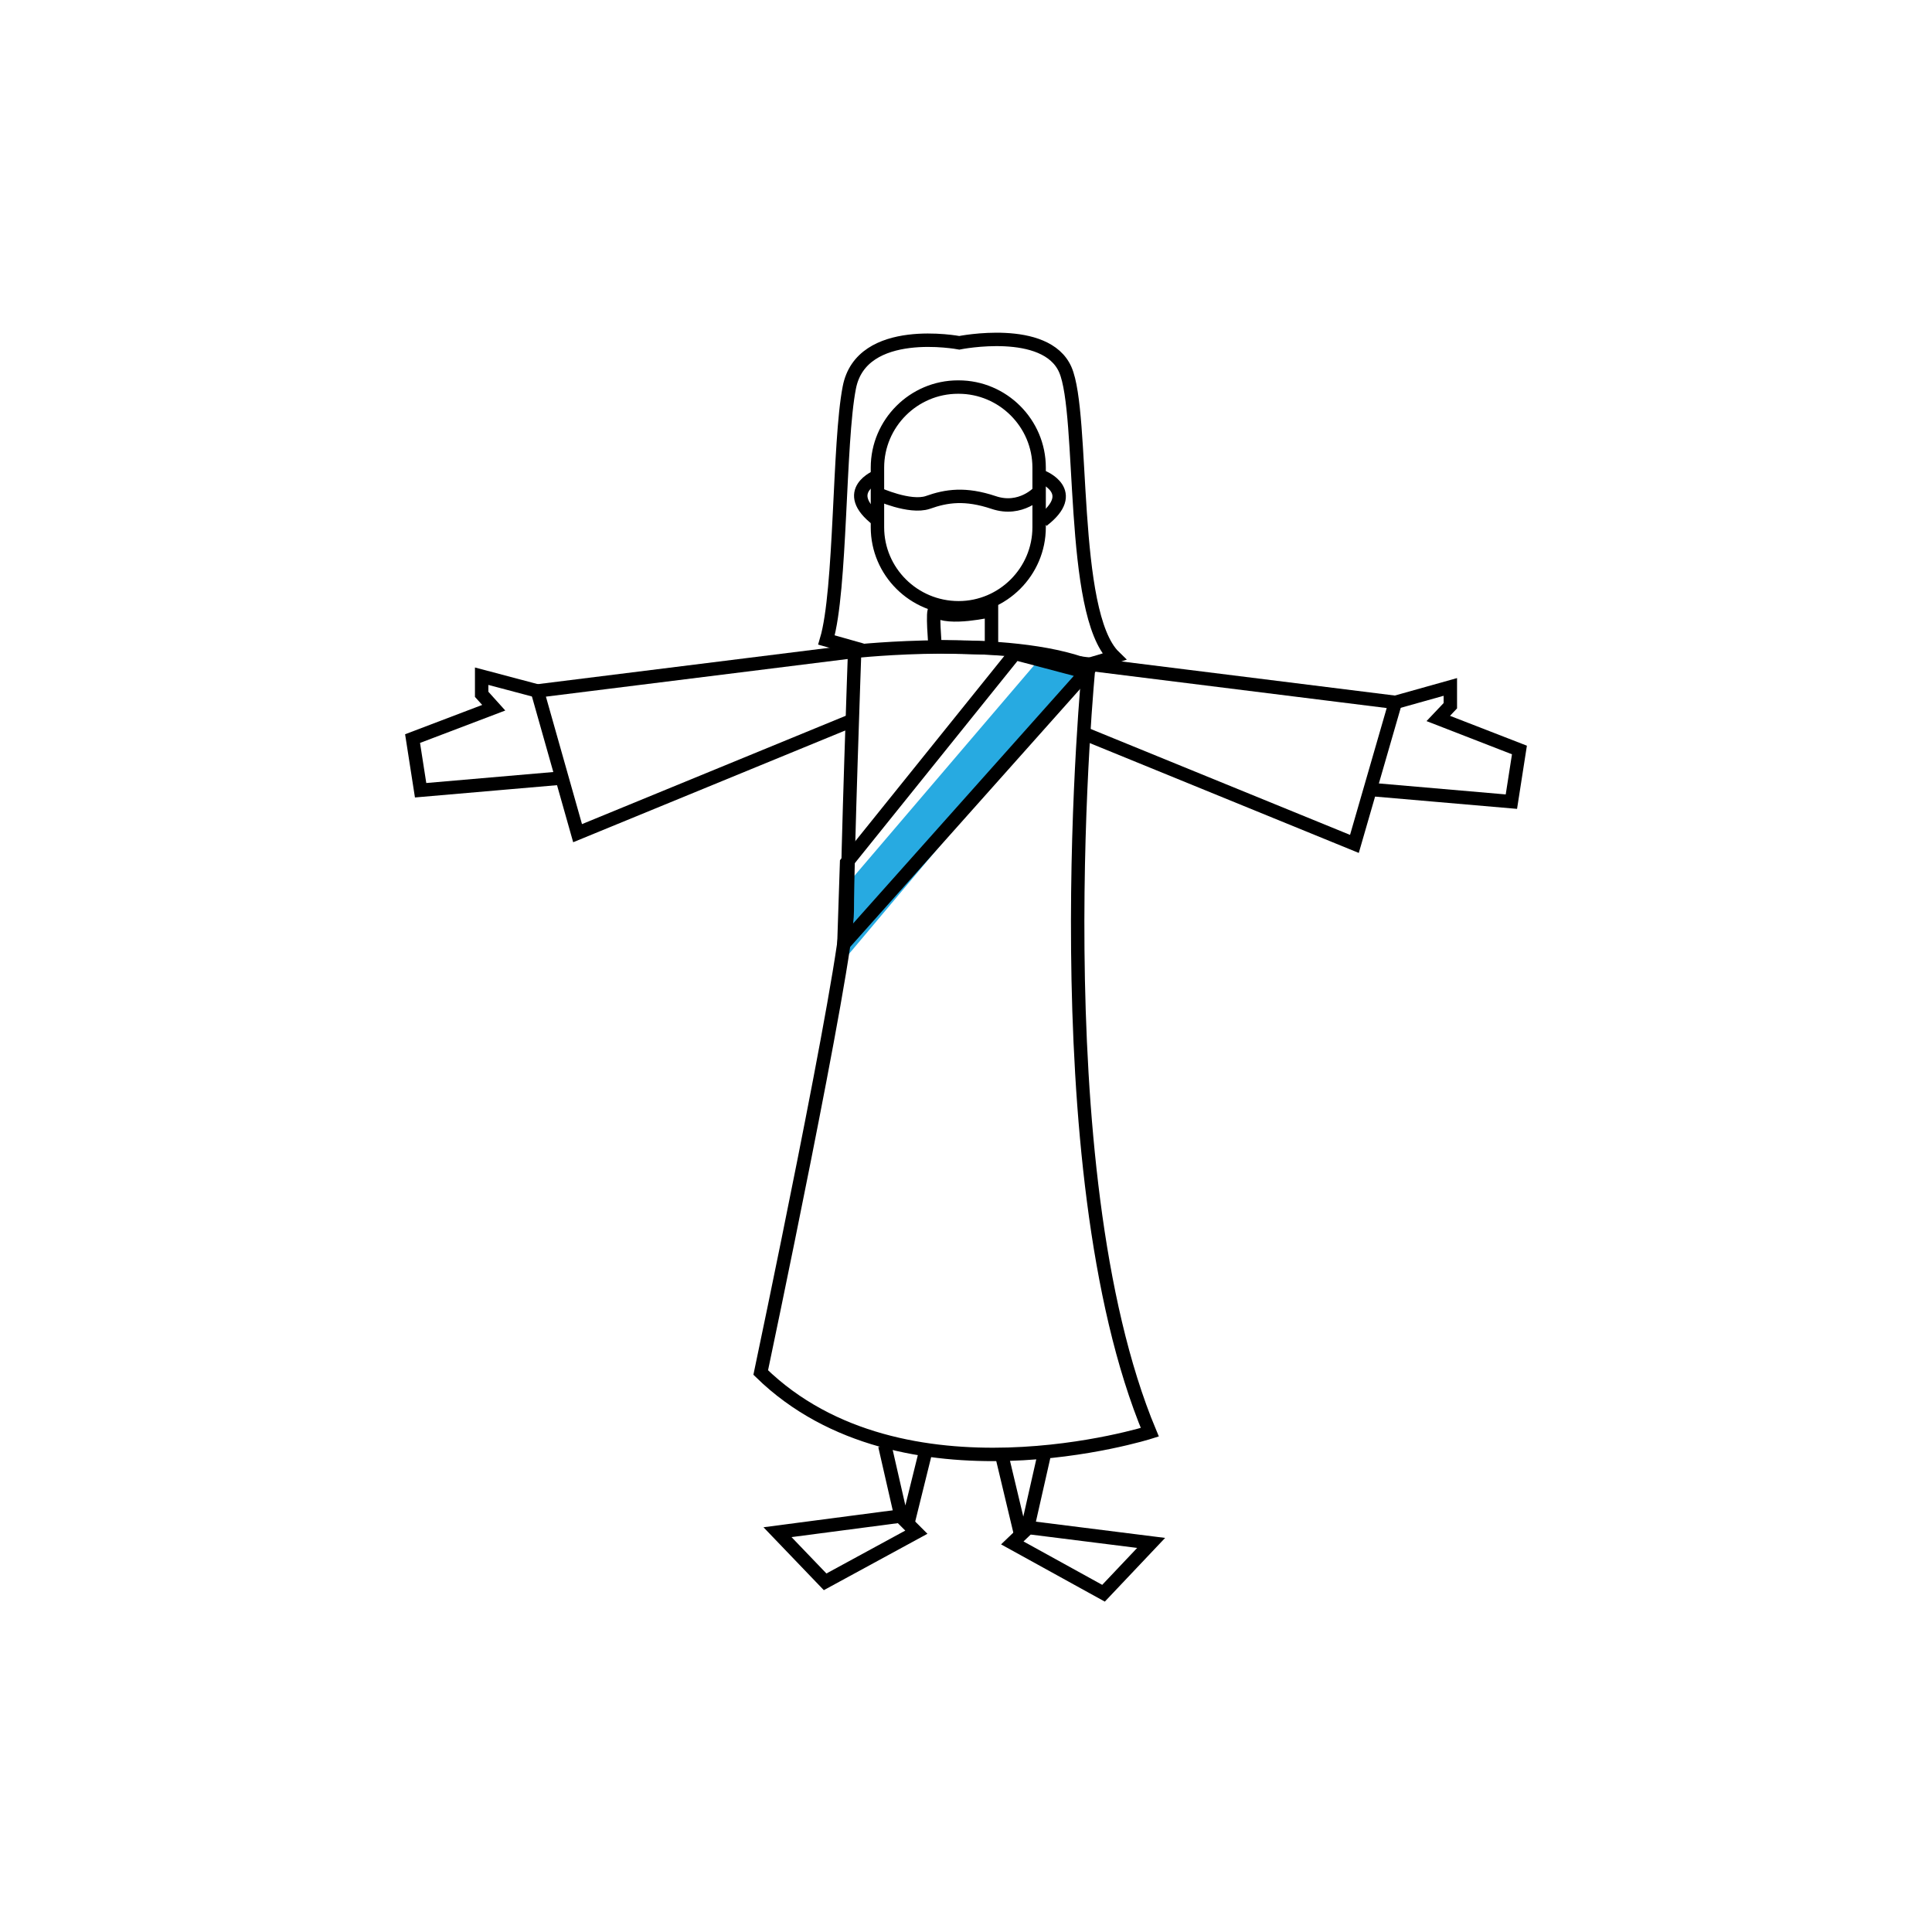 <?xml version="1.0" encoding="utf-8"?>
<!-- Generator: Adobe Illustrator 21.0.0, SVG Export Plug-In . SVG Version: 6.00 Build 0)  -->
<!DOCTYPE svg PUBLIC "-//W3C//DTD SVG 1.0//EN" "http://www.w3.org/TR/2001/REC-SVG-20010904/DTD/svg10.dtd">
<svg version="1.0" id="Layer_1" xmlns="http://www.w3.org/2000/svg" xmlns:xlink="http://www.w3.org/1999/xlink" x="0px" y="0px"
	 width="288px" height="288px" viewBox="0 0 288 288" enable-background="new 0 0 288 288" xml:space="preserve">
<g id="Layer_2">
	<polygon fill="#27AAE1" points="154.9,98.3 126.3,131.8 125.8,143.1 161.9,100.2 	"/>
</g>
<g id="Layer_1_1_">
	<path fill="none" stroke="#000000" stroke-width="2" stroke-miterlimit="10" d="M142.9,90.6L142.9,90.6c-6.7,0-12.1-5.4-12.1-12
		v-8.9c0-6.6,5.4-12,12-12h0.1c6.6,0,12,5.4,12,12v8.9C154.9,85.2,149.5,90.6,142.9,90.6z"/>
	<path fill="none" stroke="#000000" stroke-width="2" stroke-miterlimit="10" d="M130.8,73.6c0,0,4.8,2.2,7.5,1.3
		c2.8-1,5.6-1.4,9.8,0c4.1,1.4,6.8-1.6,6.8-1.6"/>
	<path fill="none" stroke="#000000" stroke-width="2" stroke-miterlimit="10" d="M130.8,71c0,0-5.6,2.2,0,6.5"/>
	<path fill="none" stroke="#000000" stroke-width="2" stroke-miterlimit="10" d="M155.4,71.1c0,0,5.6,2.2,0,6.5"/>
	<path fill="none" stroke="#000000" stroke-width="2" stroke-miterlimit="10" d="M162.5,99c1.8-0.5,3.6-1.1,3.6-1.1
		c-6.7-6.5-4.4-36.2-7.3-42.8s-15.8-4-15.8-4s-14.6-2.8-16.4,6.7c-1.6,8.2-1.2,30.2-3.4,37.6l5.3,1.5"/>
	<path fill="none" stroke="#000000" stroke-width="2" stroke-miterlimit="10" d="M139.4,91c-0.5-0.4,0,5.4,0,5.4l8.4,0.2V91
		C147.7,91,141.4,92.5,139.4,91z"/>
	<path fill="none" stroke="#000000" stroke-width="2" stroke-miterlimit="10" d="M127.4,97.1c0,0,22.8-2.5,34.9,2.2
		c0,0-7.4,74.7,9.1,114.2c0,0-36.9,11.7-58-8.9c0,0,12.9-61.1,12.9-68.8S127.4,97.1,127.4,97.1z"/>
	<polyline fill="none" stroke="#000000" stroke-width="2" stroke-miterlimit="10" points="127.4,97.1 80.1,103 86.1,124.2 
		127,107.4 	"/>
	<polyline fill="none" stroke="#000000" stroke-width="2" stroke-miterlimit="10" points="80.1,103 71.8,100.8 71.8,103.5 
		73.6,105.5 61.5,110.1 62.7,117.8 83.5,116 	"/>
	<polyline fill="none" stroke="#000000" stroke-width="2" stroke-miterlimit="10" points="160.7,98.8 208,104.7 201.9,125.8 
		161,109.1 	"/>
	<polyline fill="none" stroke="#000000" stroke-width="2" stroke-miterlimit="10" points="208,104.7 216.2,102.4 216.2,105.2 
		214.4,107.1 226.5,111.8 225.3,119.5 204.5,117.7 	"/>
	<polygon fill="none" stroke="#000000" stroke-width="2" stroke-miterlimit="10" points="151.3,97.4 126.2,128.6 125.8,140.7 
		161.9,100.2 	"/>
	<polyline fill="none" stroke="#000000" stroke-width="2" stroke-miterlimit="10" points="131.9,215.5 134.3,226 135.6,226 
		138,216.3 	"/>
	<polyline fill="none" stroke="#000000" stroke-width="2" stroke-miterlimit="10" points="155.6,217.1 153.2,227.7 151.9,227.7 
		149.3,216.8 	"/>
	<polygon fill="none" stroke="#000000" stroke-width="2" stroke-miterlimit="10" points="134.2,226 115.9,228.4 123,235.8 
		136.6,228.4 	"/>
	<polygon fill="none" stroke="#000000" stroke-width="2" stroke-miterlimit="10" points="153.3,227.7 171.6,230 164.5,237.5 
		150.9,230 	"/>
</g>
<g id="Layer_3">
	<path fill="none" stroke="#27AAE1" stroke-width="15" stroke-miterlimit="10" stroke-opacity="0" d="M142.7,96.7
		c8.8-0.1,17.6,1.3,26,4.1c-11.5,0.8-23,1.7-34.4,2.5c7.6,1.7,15.3,3.4,22.9,5.1c-7.8,0.3-15.6,2-22.8,5c6.2,0.7,12.3,1.9,18.3,3.5
		c-10.2,0.8-20.5,1.7-30.7,2.5c8.5,1.6,17.1,3.2,25.6,4.7c-8.4,0.5-16.8,1.1-25.3,1.6c-1.3,0.1-2.6,0.2-3.7,0.8
		c-1.1,0.6-1.9,1.9-1.5,3.1c8.7,1.4,18.6,3.7,22.9,11.4"/>
</g>
</svg>
